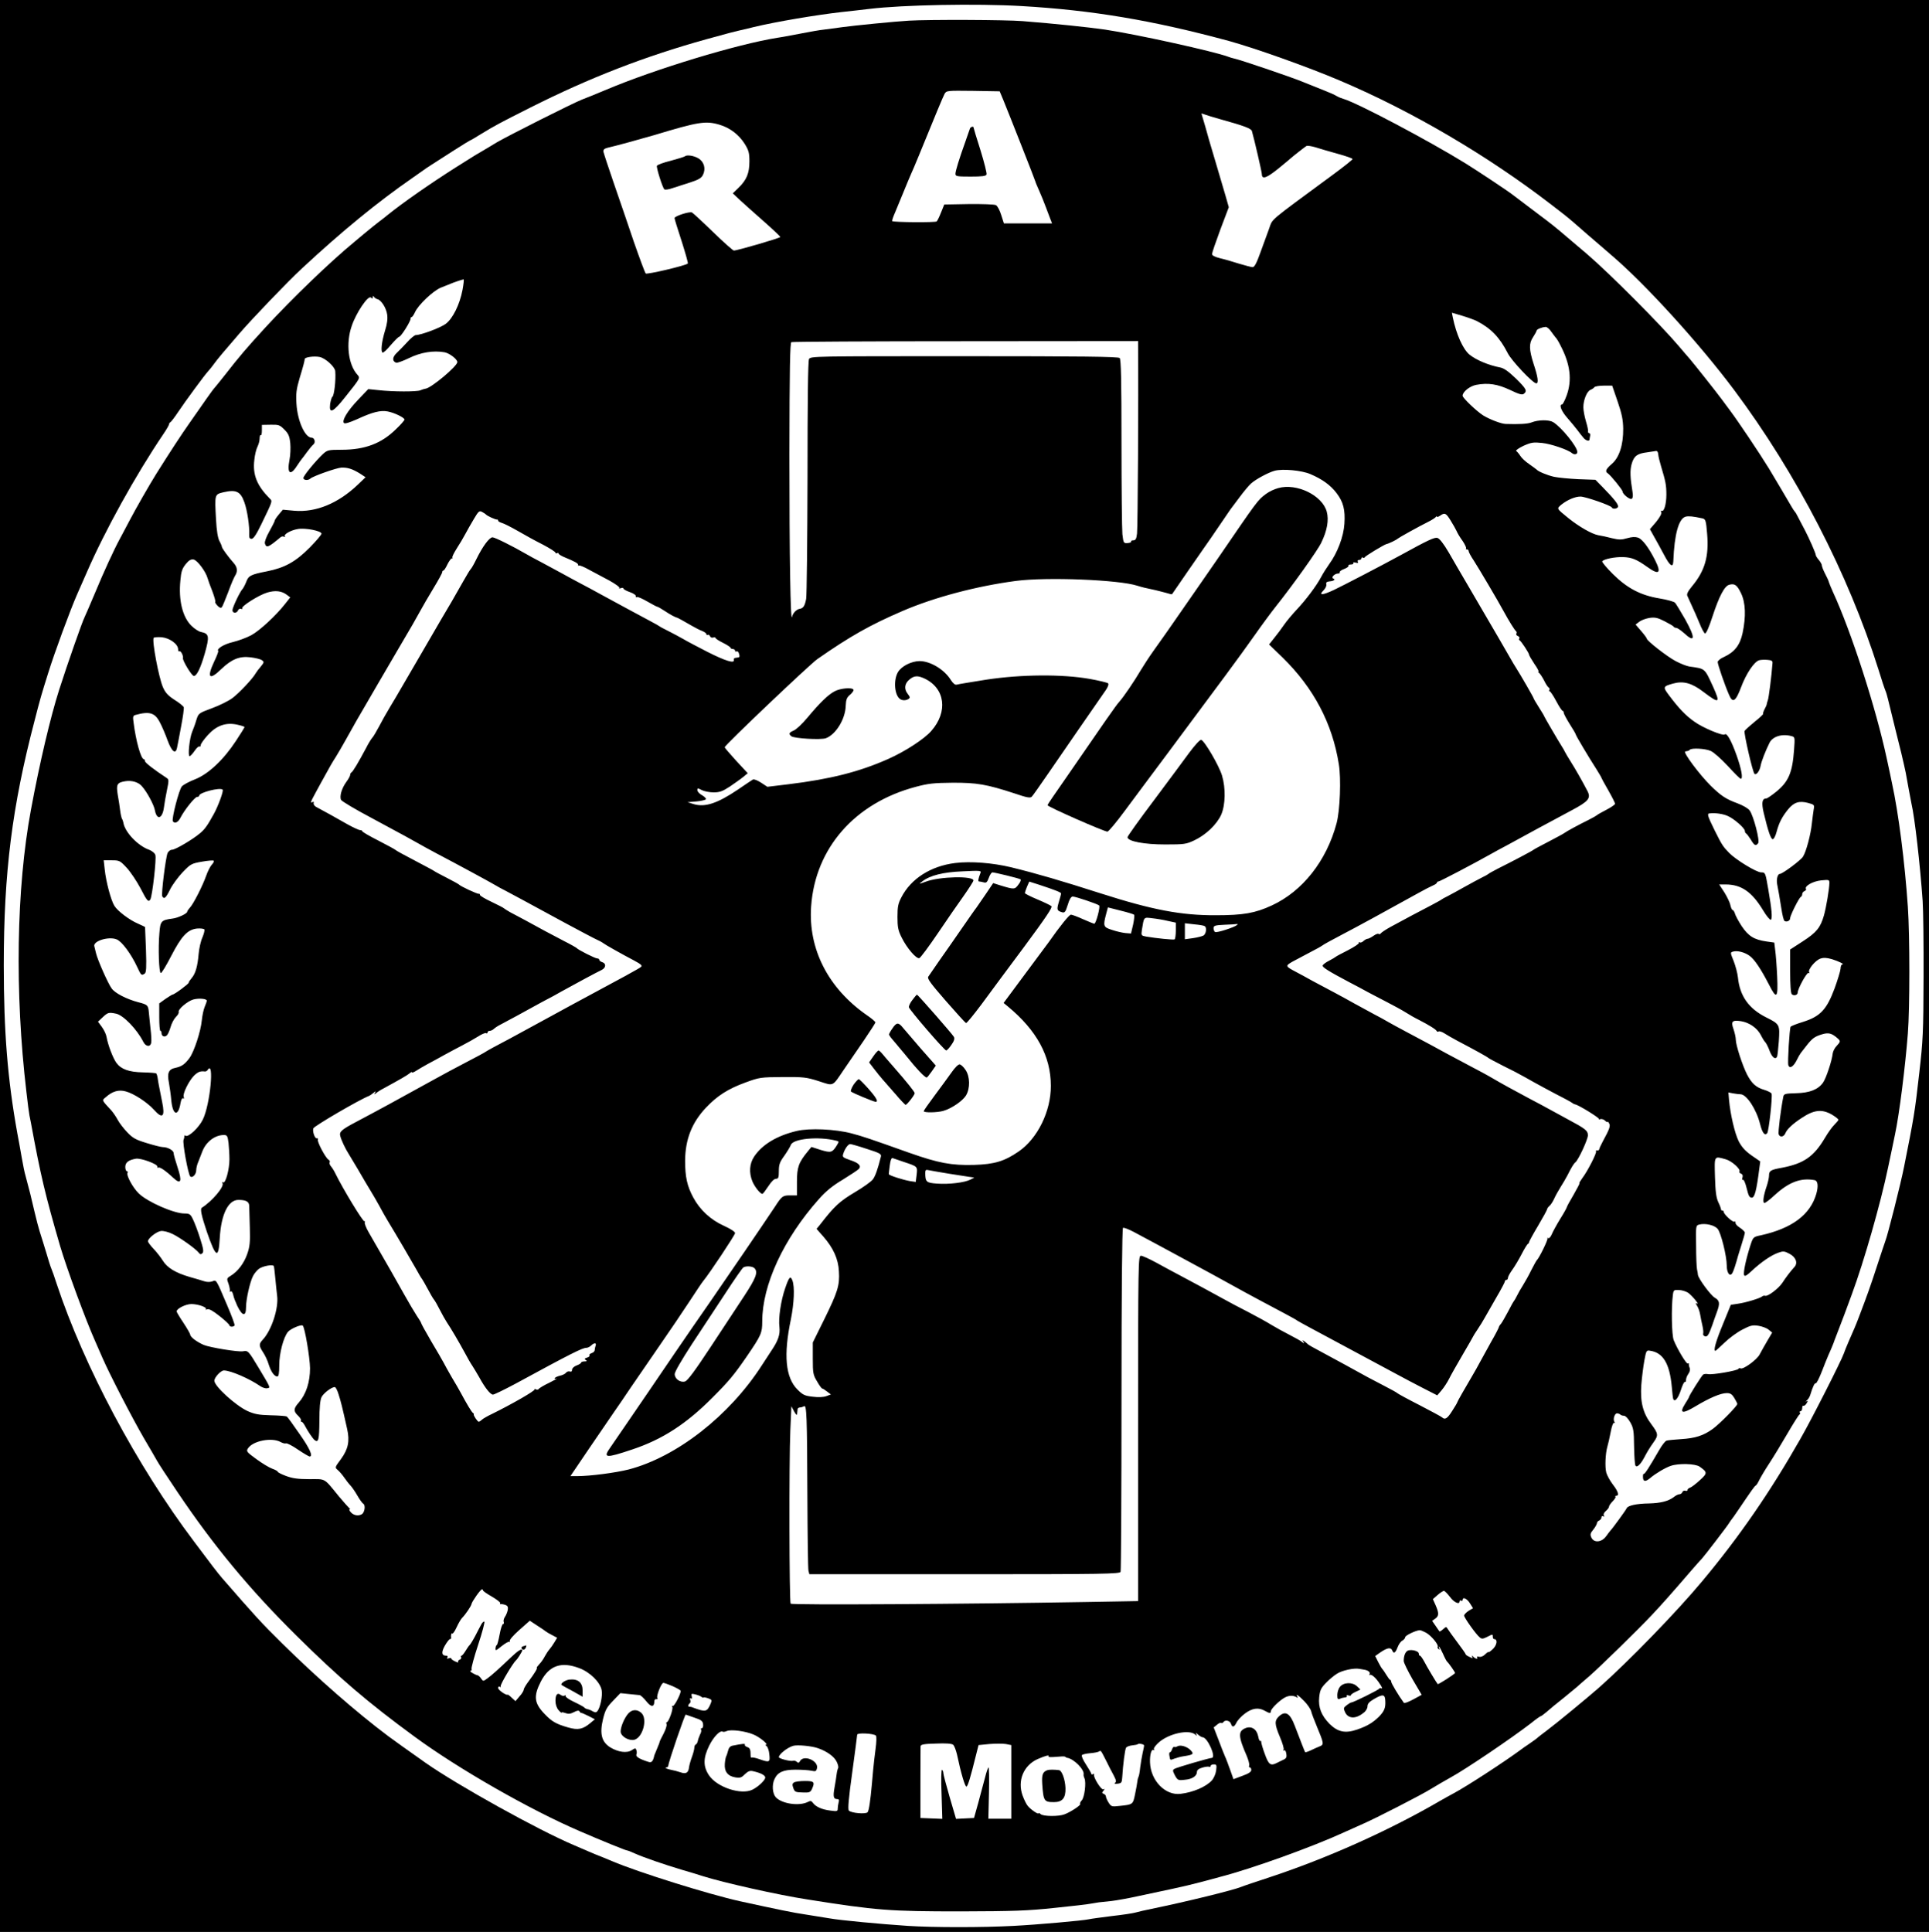 <?xml version="1.0" standalone="no"?>
<!DOCTYPE svg PUBLIC "-//W3C//DTD SVG 20010904//EN"
 "http://www.w3.org/TR/2001/REC-SVG-20010904/DTD/svg10.dtd">
<svg version="1.0" xmlns="http://www.w3.org/2000/svg"
 width="1278pt" height="1280pt" viewBox="0 0 1278 1280"
 preserveAspectRatio="xMidYMid meet">

<g transform="translate(0,1280) scale(0.1,-0.1)"
fill="#000000" stroke="none">
<path d="M0 6400 l0 -6400 6390 0 6390 0 0 6400 0 6400 -6390 0 -6390 0 0
-6400z m6765 6360 c470 -27 873 -95 1375 -231 169 -46 529 -174 735 -262 479
-203 981 -498 1404 -824 127 -98 102 -78 235 -194 60 -51 132 -114 160 -138
223 -189 585 -587 815 -895 413 -553 757 -1219 956 -1851 20 -66 41 -129 46
-140 5 -11 13 -38 18 -60 5 -22 30 -121 54 -220 25 -99 48 -193 51 -210 4 -16
9 -41 12 -55 3 -14 11 -61 19 -105 8 -44 17 -89 19 -100 21 -88 57 -401 74
-645 4 -58 7 -285 6 -505 -1 -364 -4 -421 -28 -630 -30 -267 -36 -299 -101
-625 -22 -112 -109 -456 -125 -495 -4 -11 -29 -85 -55 -165 -44 -135 -62 -185
-117 -330 -22 -58 -32 -82 -71 -170 -13 -30 -27 -65 -31 -77 -13 -41 -214
-438 -289 -568 -199 -350 -405 -649 -651 -943 -168 -202 -487 -530 -682 -703
-68 -60 -284 -238 -339 -279 -33 -25 -62 -47 -65 -50 -3 -4 -27 -22 -55 -41
-27 -18 -54 -37 -60 -42 -114 -84 -362 -245 -445 -289 -25 -13 -65 -36 -90
-50 -340 -198 -752 -382 -1135 -508 -88 -29 -169 -56 -180 -61 -53 -22 -358
-97 -595 -146 -41 -8 -88 -19 -105 -24 -16 -5 -88 -16 -160 -24 -71 -9 -139
-18 -150 -21 -40 -9 -344 -36 -500 -44 -203 -11 -532 -11 -700 0 -181 12 -449
37 -520 50 -33 5 -103 17 -155 25 -84 12 -183 33 -436 88 -208 46 -678 193
-849 266 -11 5 -40 17 -65 27 -25 9 -67 27 -95 39 -27 12 -70 30 -95 41 -234
99 -769 396 -980 544 -112 79 -213 151 -245 175 -210 157 -471 385 -705 616
-141 139 -178 180 -399 434 -23 26 -80 100 -185 241 -378 501 -730 1162 -911
1709 -14 44 -30 89 -35 100 -5 11 -21 61 -35 110 -15 50 -34 110 -42 135 -8
25 -23 83 -34 130 -18 80 -38 160 -60 240 -6 19 -17 73 -25 120 -8 47 -21 119
-29 160 -65 360 -90 674 -90 1115 0 612 55 1052 204 1620 37 145 46 175 90
315 41 133 147 420 191 520 16 36 45 103 66 150 119 274 322 641 505 912 22
32 39 62 39 67 0 5 4 11 8 13 5 2 28 32 52 68 48 72 177 247 197 268 7 8 26
30 40 50 24 33 70 88 168 201 86 100 318 342 417 434 267 248 497 436 729 597
35 24 69 48 74 52 6 5 30 21 55 37 25 16 91 58 148 95 57 36 105 66 107 66 3
0 35 19 72 42 99 60 114 68 330 177 390 196 753 337 1163 451 41 11 91 25 110
30 19 6 64 17 100 26 36 8 83 19 105 25 146 35 412 80 580 99 50 5 133 15 185
21 222 27 710 36 1005 19z"/>
<path d="M6020 12663 c-77 -4 -372 -33 -440 -43 -36 -5 -90 -12 -120 -16 -30
-3 -97 -15 -148 -25 -52 -10 -124 -24 -160 -29 -266 -42 -813 -208 -1137 -345
-60 -25 -132 -55 -160 -65 -61 -24 -488 -239 -565 -284 -30 -19 -75 -45 -100
-60 -25 -14 -54 -32 -65 -39 -10 -6 -58 -36 -105 -66 -167 -106 -350 -233
-455 -318 -5 -5 -30 -24 -55 -43 -25 -19 -54 -43 -65 -52 -11 -9 -54 -44 -95
-79 -163 -134 -412 -374 -592 -569 -128 -140 -170 -189 -269 -316 -30 -38 -60
-75 -67 -83 -7 -7 -30 -39 -52 -70 -21 -31 -71 -101 -109 -156 -60 -85 -133
-197 -226 -345 -46 -74 -135 -229 -180 -315 -26 -49 -53 -101 -61 -115 -40
-74 -108 -222 -163 -355 -35 -82 -67 -158 -72 -167 -15 -30 -110 -300 -167
-478 -57 -178 -129 -482 -187 -795 -97 -523 -108 -1210 -30 -1870 8 -71 17
-141 20 -155 3 -14 7 -36 10 -50 64 -348 96 -482 193 -815 45 -152 169 -489
232 -630 10 -22 32 -72 49 -112 46 -106 193 -391 274 -531 40 -67 78 -134 86
-148 7 -14 68 -108 135 -207 242 -360 479 -646 791 -955 281 -278 474 -443
780 -667 289 -213 765 -485 1095 -627 143 -62 305 -128 314 -128 4 0 26 -8 49
-19 60 -27 196 -74 317 -110 58 -17 119 -35 135 -41 135 -43 500 -125 695
-155 461 -73 545 -79 1015 -79 347 1 442 4 620 23 116 12 224 24 240 28 17 3
41 7 55 9 14 1 52 6 85 9 33 4 112 18 175 32 63 13 165 35 225 48 61 13 146
33 190 45 44 12 103 27 130 35 209 54 609 198 820 295 44 20 100 45 125 56 79
34 390 193 453 233 34 21 91 54 127 74 101 55 402 259 532 359 33 27 63 48 67
48 3 0 20 13 38 28 35 30 46 40 118 97 27 22 63 52 80 66 16 15 55 48 85 74
71 62 325 310 415 406 66 70 135 148 265 299 30 35 60 68 66 74 16 17 168 215
179 234 6 9 12 19 15 22 3 3 24 32 46 65 92 136 109 160 117 163 4 2 14 18 22
35 9 18 37 66 64 107 27 41 82 131 122 200 40 69 77 127 81 128 4 2 6 8 2 13
-3 5 0 9 5 9 6 0 11 9 11 21 0 11 4 18 8 15 4 -2 14 4 21 16 10 16 10 19 -1
13 -7 -3 -6 -1 3 7 9 7 19 24 23 38 15 50 29 80 36 75 4 -3 22 32 40 78 17 45
38 96 45 112 18 39 38 89 39 95 1 3 12 32 25 65 13 33 32 83 42 110 10 28 32
86 48 130 80 216 190 600 240 840 18 83 38 182 46 220 28 130 68 449 85 669
13 164 13 647 0 836 -20 295 -62 624 -105 820 -7 36 -23 110 -35 165 -71 331
-234 838 -357 1104 -14 31 -26 61 -27 66 -1 6 -11 29 -24 53 -12 23 -22 49
-22 56 0 7 -9 23 -20 36 -11 13 -20 27 -20 32 0 12 -44 111 -71 163 -12 22
-31 58 -42 80 -11 22 -22 42 -26 45 -3 3 -12 16 -20 30 -39 67 -113 192 -151
255 -63 103 -207 317 -258 385 -18 25 -43 58 -55 74 -36 49 -178 228 -211 267
-17 19 -50 58 -73 85 -121 143 -462 485 -608 610 -180 154 -215 183 -269 224
-33 25 -94 71 -135 102 -42 32 -80 61 -86 65 -25 21 -239 163 -315 210 -246
152 -719 402 -810 428 -14 4 -34 12 -45 19 -11 7 -49 24 -85 38 -36 14 -101
40 -145 58 -79 32 -417 147 -452 153 -10 2 -25 7 -33 10 -91 35 -607 149 -820
181 -112 16 -331 39 -545 56 -111 9 -615 11 -755 3z m626 -523 c37 -90 214
-539 214 -544 0 -3 11 -29 24 -58 13 -29 33 -78 44 -108 11 -30 25 -67 31 -82
l11 -28 -160 0 -159 0 -18 56 c-9 30 -25 60 -35 65 -10 5 -91 8 -180 7 l-162
-3 -21 -52 c-11 -28 -24 -55 -29 -60 -7 -8 -287 -6 -295 2 -2 3 6 28 19 57 12
29 38 91 57 138 19 47 41 99 48 115 8 17 31 71 51 120 112 275 161 392 172
413 13 22 15 22 189 20 l176 -3 23 -55z m1439 -130 c155 -43 204 -61 209 -78
16 -55 66 -272 66 -286 0 -37 31 -26 107 35 43 35 80 66 83 69 8 8 94 76 106
83 6 3 33 -1 60 -9 27 -9 93 -28 147 -43 54 -15 98 -30 98 -35 0 -4 -57 -50
-128 -102 -445 -328 -398 -288 -426 -362 -14 -37 -40 -109 -58 -159 -24 -67
-38 -93 -50 -93 -9 0 -49 11 -90 23 -41 13 -98 30 -126 36 -35 9 -53 18 -53
28 0 8 25 81 55 162 l56 148 -21 74 c-21 71 -33 112 -64 217 -8 26 -28 94 -45
152 -16 58 -34 121 -40 140 -6 19 -11 36 -11 37 0 2 10 -1 23 -6 12 -5 58 -19
102 -31z m-3319 -36 c69 -20 130 -66 169 -129 25 -41 30 -58 30 -114 0 -78
-18 -123 -72 -175 l-38 -37 50 -47 c28 -26 99 -89 158 -141 59 -52 107 -98
107 -101 0 -7 -285 -90 -308 -90 -6 0 -68 55 -138 123 -69 67 -132 125 -139
129 -15 9 -117 -24 -116 -37 0 -6 21 -74 47 -153 25 -79 44 -145 41 -148 -14
-14 -271 -74 -279 -66 -5 5 -40 99 -78 208 -37 110 -97 285 -133 389 -36 105
-67 199 -69 209 -2 15 5 21 27 27 54 12 228 60 310 84 291 88 340 96 431 69z
m-1702 -1096 c-18 -95 -64 -188 -110 -223 -33 -26 -165 -75 -199 -75 -8 0 -34
-21 -57 -47 -24 -26 -56 -59 -71 -73 -28 -27 -29 -53 -3 -63 7 -3 46 11 87 31
78 38 161 51 234 38 33 -6 85 -46 85 -65 0 -27 -173 -172 -210 -176 -8 -1 -24
-6 -35 -11 -23 -10 -179 -10 -277 1 l-68 7 -65 -68 c-72 -75 -112 -141 -96
-157 6 -6 36 3 88 26 99 46 153 60 201 51 44 -8 112 -41 112 -54 0 -5 -25 -34
-57 -64 -95 -94 -205 -136 -360 -136 -87 0 -94 -2 -122 -27 -50 -47 -131 -145
-131 -160 0 -15 31 -18 46 -4 17 16 175 72 207 73 41 1 72 -9 121 -39 l38 -25
-50 -48 c-131 -125 -278 -186 -422 -174 l-76 7 -27 -32 c-15 -18 -27 -36 -27
-41 0 -4 -16 -36 -35 -70 -22 -39 -33 -70 -30 -81 10 -32 23 -26 103 41 7 6
17 8 24 4 6 -4 8 -3 5 3 -8 13 39 40 86 48 48 9 157 -12 157 -31 0 -7 -35 -48
-77 -91 -94 -95 -167 -135 -283 -158 -108 -21 -124 -29 -139 -71 -7 -18 -18
-39 -24 -46 -18 -19 -67 -123 -67 -141 0 -21 29 -22 37 -1 3 8 12 13 20 10 8
-3 11 -1 8 4 -8 13 109 87 165 104 53 16 96 11 129 -14 l24 -18 -34 -43 c-59
-76 -169 -178 -225 -208 -30 -16 -84 -36 -121 -45 -57 -13 -111 -45 -97 -59 2
-2 -9 -33 -26 -68 -52 -110 -34 -130 46 -52 69 66 121 87 194 78 32 -4 66 -12
75 -19 16 -11 15 -15 -7 -42 -14 -16 -29 -36 -34 -45 -20 -36 -111 -132 -154
-164 -25 -19 -86 -49 -135 -67 -89 -33 -90 -34 -104 -78 -7 -25 -20 -60 -28
-79 -17 -40 -30 -161 -17 -161 5 0 20 16 33 35 13 19 27 32 32 29 5 -3 9 1 9
10 0 8 21 37 46 65 58 64 119 86 195 70 27 -6 49 -13 49 -16 0 -3 -25 -44 -57
-92 -82 -125 -182 -219 -270 -254 -39 -15 -78 -36 -88 -47 -19 -21 -69 -215
-60 -231 12 -19 35 -8 51 24 26 51 95 137 110 137 8 0 14 4 14 9 0 20 139 56
155 39 8 -7 -30 -110 -59 -162 -42 -76 -59 -100 -90 -126 -49 -42 -165 -110
-186 -110 -12 0 -24 -10 -30 -22 -13 -34 -43 -275 -35 -287 12 -21 24 -11 52
46 15 31 53 82 83 114 52 54 58 58 128 70 39 7 75 10 78 6 3 -3 -2 -15 -13
-26 -10 -11 -27 -44 -37 -73 -23 -66 -84 -186 -108 -212 -10 -11 -18 -23 -18
-27 0 -12 -62 -41 -97 -45 -75 -10 -81 -16 -87 -96 -9 -101 -3 -261 9 -265 6
-1 36 49 68 111 69 134 109 177 172 184 24 2 45 -1 49 -6 3 -5 -3 -29 -13 -53
-11 -24 -22 -73 -25 -109 -7 -83 -21 -131 -46 -160 -11 -13 -20 -26 -20 -31 0
-8 -95 -79 -108 -79 -4 -1 -25 -14 -47 -29 l-40 -29 0 -91 c0 -50 3 -91 8 -91
4 0 7 -6 7 -14 0 -21 19 -30 34 -17 8 6 19 32 26 56 7 25 23 55 35 67 13 12
21 27 19 33 -7 17 58 72 97 83 38 10 89 5 89 -8 0 -4 -6 -23 -14 -41 -8 -19
-16 -59 -19 -89 -7 -74 -51 -207 -81 -249 -31 -42 -52 -57 -94 -66 -45 -9 -56
-34 -43 -98 5 -29 13 -83 16 -120 10 -98 46 -107 61 -15 4 23 11 35 17 31 6
-4 8 0 4 10 -8 20 33 104 68 140 26 25 42 32 72 28 6 -1 14 3 18 9 46 75 18
-227 -31 -327 -26 -54 -96 -119 -114 -108 -6 4 -10 3 -9 -2 1 -4 -1 -16 -5
-25 -8 -18 30 -227 44 -242 14 -14 40 13 40 41 0 14 6 39 14 56 7 18 19 48 26
67 24 64 83 110 143 110 22 0 25 -6 31 -52 3 -29 6 -78 6 -109 0 -67 -26 -163
-42 -153 -7 5 -8 2 -4 -5 14 -22 -68 -119 -137 -163 -12 -7 -2 -54 33 -158 61
-176 78 -184 86 -42 9 156 56 252 123 252 51 0 71 -11 72 -39 0 -14 2 -79 4
-143 3 -98 0 -127 -17 -176 -21 -61 -62 -116 -110 -145 -27 -17 -27 -18 -13
-56 7 -22 10 -43 7 -47 -4 -4 -2 -4 5 -1 7 5 14 -4 18 -22 3 -17 16 -49 27
-73 34 -70 58 -73 58 -8 0 51 26 167 46 205 8 17 26 38 40 49 26 18 90 30 98
18 2 -4 6 -41 10 -82 4 -41 9 -93 12 -115 11 -82 -37 -230 -96 -292 -26 -28
-25 -40 3 -83 13 -19 30 -55 37 -80 16 -50 38 -80 57 -80 9 0 13 21 13 74 0
80 28 186 58 222 18 21 89 51 98 41 14 -14 47 -212 48 -282 0 -92 -26 -172
-74 -227 -36 -40 -37 -58 -5 -88 13 -12 22 -27 19 -31 -3 -5 -1 -9 4 -9 5 0
15 -12 23 -28 19 -36 52 -85 64 -94 25 -18 30 4 31 128 0 87 5 138 14 157 13
26 66 67 88 67 6 0 17 -21 25 -48 14 -43 23 -77 57 -230 18 -80 7 -133 -41
-199 -41 -55 -41 -56 -22 -72 11 -9 31 -32 44 -51 13 -19 31 -42 40 -51 9 -9
30 -39 45 -65 15 -27 34 -53 41 -57 16 -10 9 -57 -9 -69 -23 -14 -54 -9 -73
12 -10 11 -14 20 -9 20 5 0 4 4 -2 8 -5 4 -36 39 -68 77 -103 126 -85 115
-197 115 -75 0 -111 5 -154 21 -30 11 -55 24 -55 28 0 4 -16 13 -36 20 -20 7
-68 36 -106 64 -64 47 -68 51 -55 71 33 50 157 74 216 42 14 -8 30 -12 36 -9
7 2 43 -16 80 -42 37 -25 72 -45 76 -45 25 0 2 52 -67 150 -41 60 -79 112 -84
115 -5 3 -53 7 -107 8 -80 2 -108 8 -153 28 -81 38 -220 165 -220 201 0 22 43
68 63 68 45 0 169 -54 240 -103 14 -10 35 -17 46 -15 24 4 27 -2 -57 138 -66
110 -69 113 -102 107 -30 -6 -219 25 -260 42 -48 21 -90 53 -90 69 0 5 -20 40
-45 78 -25 37 -45 71 -45 75 0 19 61 49 98 49 44 0 107 -22 95 -34 -4 -4 0 -4
10 -1 11 5 37 -9 82 -45 36 -28 65 -56 65 -61 0 -11 27 -12 34 -1 3 5 -20 66
-50 136 -74 174 -70 167 -98 156 -15 -5 -35 -5 -53 1 -15 5 -59 18 -98 29 -92
27 -148 61 -176 107 -13 21 -40 56 -61 78 -21 22 -38 45 -38 51 0 19 56 64 86
68 17 2 49 -6 78 -20 49 -24 152 -97 173 -124 9 -12 14 -12 24 -3 10 10 6 31
-16 100 -15 48 -37 105 -47 125 -16 34 -23 38 -56 38 -70 0 -244 76 -303 133
-39 38 -84 120 -74 137 3 5 1 10 -4 10 -6 0 -11 13 -11 28 0 30 20 46 70 55
32 6 146 -36 142 -52 -1 -7 2 -10 7 -7 9 6 47 -19 99 -68 51 -47 60 -25 28 71
-14 43 -26 85 -26 94 0 17 -39 39 -72 39 -11 0 -59 12 -107 27 -73 22 -92 33
-129 72 -24 25 -52 62 -62 81 -10 19 -29 47 -41 61 -68 74 -65 67 -38 90 44
39 85 51 132 38 53 -14 142 -72 186 -121 58 -65 76 -48 55 52 -21 106 -25 124
-29 154 -2 16 -7 31 -10 34 -2 3 -42 6 -87 7 -95 2 -146 21 -177 63 -23 32
-56 119 -65 171 -3 19 -18 49 -32 68 l-25 34 31 29 c34 32 40 34 89 24 48 -10
138 -103 180 -186 17 -34 48 -37 53 -5 2 12 0 54 -5 92 -4 39 -9 87 -11 108
-4 47 -8 51 -71 67 -78 21 -154 60 -176 92 -24 33 -93 189 -103 233 -4 17 -9
37 -11 45 -11 35 96 68 148 46 35 -14 96 -97 136 -183 26 -56 28 -58 49 -44
11 6 13 40 9 157 -3 82 -6 150 -6 152 -1 1 -21 11 -46 22 -57 24 -135 83 -157
118 -23 36 -56 162 -64 239 l-7 63 53 0 c51 0 55 -2 99 -49 25 -27 66 -88 91
-135 44 -86 53 -96 66 -75 13 22 42 274 33 295 -4 12 -22 26 -39 33 -76 26
-164 118 -173 182 -2 8 -5 19 -9 24 -3 6 -9 30 -12 55 -3 25 -10 72 -16 104
-11 70 -5 81 50 90 43 7 87 -6 110 -33 34 -38 80 -124 86 -159 13 -69 50 -57
60 18 3 25 12 76 20 115 13 62 13 71 -1 80 -85 56 -145 102 -145 113 0 6 -3
12 -7 12 -19 0 -53 121 -68 242 -6 39 -4 47 12 51 94 26 130 15 163 -51 14
-26 36 -78 50 -117 28 -76 54 -96 63 -48 3 15 16 79 27 141 12 62 20 119 17
127 -3 7 -31 30 -62 49 -43 28 -60 47 -76 84 -27 62 -73 305 -61 326 2 4 27 6
54 4 54 -6 108 -46 108 -80 0 -11 4 -17 9 -13 9 5 27 -31 23 -46 -3 -15 56
-114 71 -117 19 -4 45 49 73 146 33 117 30 134 -25 145 -15 3 -44 22 -64 42
-58 58 -85 169 -72 299 5 60 12 79 35 108 22 27 35 34 53 31 24 -5 80 -79 92
-123 4 -14 18 -54 32 -88 13 -35 22 -66 19 -69 -3 -3 4 -15 15 -26 12 -13 22
-17 28 -11 5 5 23 50 42 99 18 50 39 99 46 110 19 29 16 57 -9 85 -34 38 -78
98 -78 107 0 4 -7 22 -16 38 -11 20 -19 69 -23 145 -9 165 -9 164 47 178 86
20 115 7 141 -66 19 -52 35 -160 32 -214 -1 -21 3 -28 16 -28 13 1 32 30 65
98 76 158 74 150 54 170 -84 85 -113 157 -101 255 3 33 13 73 21 88 8 16 14
40 14 54 0 14 3 24 8 22 4 -3 7 11 7 31 l0 37 58 1 c53 1 60 -1 91 -32 27 -27
34 -43 39 -90 3 -31 1 -80 -5 -110 -18 -91 5 -110 49 -41 15 23 30 44 33 47 3
3 18 23 34 45 16 22 35 45 43 51 15 13 7 44 -12 44 -44 0 -94 110 -101 225 -4
67 -1 95 21 170 26 85 32 111 34 127 2 12 62 20 98 13 38 -7 102 -65 104 -94
5 -59 -7 -162 -19 -170 -5 -3 -11 -25 -15 -48 -8 -69 20 -55 102 49 99 124 98
123 79 145 -61 67 -78 208 -38 323 29 87 108 204 127 189 10 -9 13 -8 13 2 0
10 2 11 8 2 4 -6 14 -13 22 -15 25 -5 59 -58 65 -102 4 -28 0 -62 -14 -106
-23 -75 -30 -141 -16 -146 6 -2 30 21 55 51 25 29 50 54 55 54 12 1 75 101 75
119 0 7 3 12 8 12 4 0 13 14 21 31 21 48 120 142 171 163 25 10 54 22 65 26
25 11 78 28 86 29 4 1 0 -32 -7 -71z m6718 -204 c96 -49 154 -110 207 -214 25
-50 167 -200 189 -200 17 0 11 43 -18 130 -30 94 -31 135 -4 175 13 20 24 40
24 44 0 9 33 23 60 25 8 1 26 -14 39 -34 14 -19 27 -37 31 -40 3 -3 17 -25 29
-50 65 -124 77 -229 40 -331 -12 -33 -26 -59 -30 -59 -22 0 -5 -44 34 -88 23
-26 53 -63 67 -81 14 -19 32 -42 41 -52 16 -19 38 -25 40 -11 0 4 2 15 4 25 2
9 -1 17 -6 17 -6 0 -9 6 -8 13 2 6 -5 36 -14 66 -9 30 -17 72 -17 93 0 49 24
106 47 115 10 4 21 11 25 17 4 6 32 11 63 11 l56 0 36 -105 c28 -81 36 -122
37 -180 1 -107 -26 -192 -76 -234 -40 -35 -46 -50 -25 -63 18 -12 97 -109 97
-120 0 -17 48 -55 60 -48 8 5 10 21 6 44 -16 97 -18 144 -6 187 15 53 37 69
102 77 25 4 52 8 59 9 8 2 14 -7 15 -22 1 -14 10 -50 19 -80 30 -100 35 -124
35 -187 0 -63 -16 -117 -31 -107 -5 3 -6 -2 -3 -10 4 -10 -10 -34 -34 -64
l-41 -48 25 -45 c14 -24 44 -79 67 -122 40 -77 61 -92 63 -46 7 181 36 284 82
296 20 5 49 2 109 -11 23 -4 26 -15 33 -103 13 -149 -15 -245 -99 -346 -28
-34 -38 -53 -32 -65 4 -9 18 -39 30 -66 13 -27 35 -78 50 -114 14 -36 31 -67
37 -69 7 -2 27 42 48 108 45 138 81 207 113 215 36 9 51 -1 78 -57 30 -63 33
-153 10 -263 -17 -80 -53 -126 -122 -158 -24 -10 -43 -26 -43 -34 0 -16 46
-151 75 -217 24 -58 44 -46 80 50 34 91 88 171 121 179 12 3 36 4 55 2 27 -2
34 -7 32 -23 -6 -82 -25 -233 -31 -245 -3 -8 -6 -19 -7 -25 0 -5 -7 -21 -15
-35 -7 -14 -11 -27 -9 -30 2 -2 -23 -26 -56 -52 -33 -27 -63 -54 -67 -61 -6
-12 53 -272 66 -284 11 -11 34 18 40 52 6 32 32 98 59 153 21 43 83 62 146 45
23 -6 23 -8 17 -91 -11 -153 -37 -212 -120 -279 -30 -24 -58 -43 -63 -43 -29
0 -34 -28 -18 -96 29 -121 47 -174 60 -174 7 0 18 21 25 48 17 63 36 99 76
149 39 48 74 59 134 43 40 -11 42 -13 36 -43 -3 -18 -8 -59 -12 -92 -7 -73
-38 -189 -59 -221 -16 -25 -136 -114 -153 -114 -15 0 -24 -36 -18 -68 9 -44
15 -82 28 -162 6 -41 15 -78 21 -82 15 -9 37 2 37 18 0 19 60 138 71 142 5 2
9 10 9 18 0 8 7 17 15 20 8 4 13 9 10 14 -12 19 45 51 99 57 53 5 56 5 56 -16
0 -38 -21 -163 -36 -216 -23 -80 -48 -112 -139 -171 l-85 -55 0 -143 c0 -92 4
-146 11 -153 13 -13 39 -6 39 10 0 26 61 137 72 131 7 -4 8 -3 4 4 -10 17 40
79 75 91 21 7 41 6 76 -4 48 -15 87 -35 68 -35 -5 0 -11 -12 -11 -28 -1 -15
-19 -74 -40 -132 -52 -139 -94 -184 -207 -220 -43 -13 -81 -28 -84 -33 -7 -12
-21 -238 -15 -254 8 -25 32 -12 53 28 11 23 25 47 30 53 5 6 23 29 39 50 37
47 53 59 104 74 41 12 62 6 99 -26 22 -19 22 -23 -5 -52 -13 -13 -24 -35 -26
-50 -5 -48 -44 -165 -64 -193 -33 -46 -89 -68 -179 -70 -71 -2 -80 -4 -84 -22
-17 -85 -36 -238 -31 -250 8 -23 35 -18 45 8 10 25 49 62 106 99 83 56 136 61
202 23 23 -14 43 -29 43 -34 0 -4 -12 -18 -26 -32 -14 -13 -43 -53 -64 -89
-73 -123 -139 -169 -285 -197 -74 -13 -85 -20 -85 -52 0 -14 -7 -44 -14 -66
-23 -66 -30 -115 -16 -115 7 0 38 24 69 53 93 85 172 115 263 98 22 -4 26 -40
11 -92 -40 -137 -160 -227 -365 -273 -53 -11 -53 -12 -71 -66 -28 -87 -49
-181 -42 -198 4 -11 17 -4 53 30 60 56 127 102 173 118 33 12 41 11 75 -7 42
-22 57 -61 32 -88 -24 -26 -57 -69 -80 -105 -26 -38 -97 -92 -114 -85 -6 2
-15 0 -20 -5 -14 -12 -109 -41 -161 -48 l-46 -7 -53 -130 c-47 -114 -64 -175
-49 -175 2 0 30 25 61 55 31 30 84 69 118 86 53 28 68 31 106 25 25 -4 55 -15
68 -26 l23 -19 -33 -56 c-18 -31 -41 -71 -50 -89 -18 -35 -110 -102 -127 -92
-5 3 -11 2 -13 -3 -4 -12 -177 -42 -203 -35 -11 2 -25 1 -31 -3 -10 -7 -94
-140 -94 -149 0 -3 -12 -23 -26 -45 -40 -64 -19 -69 68 -17 93 56 168 88 208
88 24 0 35 -7 50 -32 11 -18 20 -36 20 -40 0 -13 -114 -129 -161 -164 -63 -46
-117 -63 -212 -69 -44 -3 -88 -7 -96 -10 -9 -3 -31 -31 -49 -63 -69 -119 -96
-161 -102 -157 -3 2 -6 -8 -5 -23 1 -30 17 -31 50 -3 33 28 98 67 134 79 52
18 162 15 191 -5 53 -37 53 -44 2 -90 -26 -24 -55 -46 -64 -49 -10 -3 -18 -10
-18 -16 0 -5 -6 -8 -14 -5 -8 3 -17 -1 -20 -9 -3 -8 -12 -14 -19 -14 -8 0 -25
-8 -38 -19 -36 -27 -86 -40 -164 -42 -82 -1 -141 -14 -148 -32 -5 -12 -96
-137 -107 -147 -3 -3 -16 -20 -29 -38 -29 -41 -81 -46 -98 -9 -9 20 -7 29 13
53 13 16 23 35 24 42 0 7 7 15 15 18 8 4 15 13 15 21 0 8 5 11 12 7 7 -4 8 -3
4 5 -5 7 1 20 13 30 12 10 21 23 21 29 0 6 11 22 24 35 14 14 22 28 19 31 -4
3 -1 6 5 6 21 0 13 29 -23 75 -19 25 -38 60 -43 78 -10 37 -6 127 7 172 5 16
15 60 22 97 7 39 17 64 22 61 6 -4 7 -1 3 6 -12 18 2 60 19 57 8 -1 18 -5 21
-9 4 -4 15 -7 24 -7 9 0 27 -19 40 -42 22 -38 25 -57 26 -160 1 -64 5 -122 9
-128 9 -15 31 4 56 49 24 46 38 68 66 108 31 43 29 56 -16 116 -57 75 -75 149
-67 262 4 49 13 122 20 160 12 66 14 70 37 66 87 -12 131 -85 145 -240 3 -36
7 -72 9 -78 9 -27 33 1 51 57 10 32 22 56 26 54 5 -3 8 3 8 13 0 10 7 29 16
41 10 14 13 30 8 40 -4 9 -6 21 -5 25 1 5 -2 6 -7 3 -9 -5 -69 95 -93 154 -14
34 -17 218 -6 300 4 33 7 35 40 33 19 0 47 -9 61 -18 26 -18 82 -86 57 -71 -9
6 -8 1 2 -15 9 -13 18 -40 21 -59 3 -19 10 -52 15 -74 5 -21 7 -44 5 -51 -3
-7 2 -15 10 -18 17 -7 26 6 50 73 8 25 22 63 30 85 22 59 20 78 -13 97 -27 15
-110 128 -112 152 0 6 -3 22 -6 36 -3 14 -6 85 -6 158 -2 131 -2 133 21 139
42 10 101 -4 122 -29 22 -27 60 -180 60 -243 0 -50 22 -78 38 -48 8 14 23 61
37 113 1 3 11 36 23 74 12 37 22 73 22 80 -1 6 -15 20 -33 32 -18 11 -31 26
-29 33 1 7 -2 10 -7 7 -10 -7 -71 49 -71 65 0 5 -4 9 -10 9 -5 0 -9 3 -8 8 0
4 -7 25 -18 47 -14 31 -19 69 -22 167 -4 144 -7 139 72 117 39 -11 100 -65 90
-81 -3 -4 2 -11 11 -14 10 -4 13 -13 9 -26 -4 -12 -2 -18 3 -15 6 4 17 -22 25
-56 12 -49 18 -62 34 -62 19 0 31 46 50 195 l6 45 -58 40 c-42 30 -64 54 -85
94 -26 53 -55 176 -64 275 l-4 48 31 -6 c17 -3 39 -6 49 -6 40 0 105 -98 130
-198 15 -59 31 -79 47 -60 11 14 36 242 29 262 -3 7 -25 18 -48 25 -55 16 -84
43 -115 103 -30 59 -74 194 -74 229 0 15 -7 46 -15 70 -19 52 -9 62 50 53 55
-9 106 -45 130 -90 11 -22 25 -45 32 -51 6 -7 19 -33 28 -58 16 -41 37 -57 48
-37 3 4 8 50 12 103 7 111 7 113 -85 159 -115 58 -174 142 -186 265 -3 28 -16
76 -28 107 -23 56 -23 58 -5 63 28 9 79 -4 112 -29 31 -23 73 -85 126 -188 52
-103 62 -93 55 55 -3 67 -9 144 -13 172 l-6 50 -50 7 c-84 12 -121 35 -166
102 -22 34 -42 71 -45 84 -4 12 -10 22 -14 22 -5 0 -12 15 -16 33 -3 17 -22
56 -40 85 l-34 52 43 0 c103 0 174 -49 247 -170 23 -39 47 -67 52 -64 12 7 6
71 -17 203 -19 110 -19 111 -47 111 -31 0 -167 83 -212 129 -42 43 -49 55 -96
149 -49 100 -52 112 -32 113 38 4 86 -3 118 -17 41 -17 114 -81 114 -99 0 -7
4 -15 8 -17 4 -1 18 -20 31 -40 24 -41 33 -45 49 -25 13 15 -30 181 -56 217
-11 15 -45 34 -82 48 -74 27 -108 49 -176 116 -73 72 -186 223 -169 227 3 1 9
2 14 3 5 0 13 4 17 9 13 12 100 8 137 -8 20 -8 69 -52 114 -100 43 -47 81 -85
86 -85 16 0 5 64 -29 159 -34 95 -64 148 -77 135 -11 -12 -148 45 -202 85 -57
40 -102 87 -168 175 -41 55 -40 58 27 77 69 19 125 4 204 -57 103 -78 111 -74
62 35 -58 126 -51 120 -158 135 -18 3 -59 19 -91 36 -58 31 -191 135 -191 149
0 4 -17 27 -37 50 l-37 43 25 19 c13 10 43 21 67 25 36 5 53 2 100 -22 31 -16
59 -32 60 -36 2 -4 10 -8 17 -8 8 0 29 -15 49 -32 77 -72 81 -38 11 88 -31 54
-62 105 -68 111 -7 7 -53 20 -102 28 -127 21 -215 68 -310 162 -41 41 -73 79
-70 84 10 15 85 30 139 28 57 -2 89 -15 159 -65 79 -57 96 -42 52 45 -42 83
-84 139 -113 149 -19 6 -41 5 -72 -4 -37 -11 -54 -11 -100 0 -30 8 -72 17 -92
20 -42 8 -126 56 -196 112 -82 67 -80 63 -47 91 39 31 90 53 126 53 32 0 202
-59 207 -72 6 -14 42 -9 42 7 0 16 -27 50 -102 127 l-48 49 -112 4 c-62 3
-135 10 -163 16 -47 11 -104 35 -115 48 -3 3 -25 19 -49 36 -24 16 -51 41 -59
55 -9 14 -21 28 -27 32 -5 4 17 19 48 34 52 23 66 25 124 19 59 -6 172 -45
197 -67 16 -13 36 -9 36 7 0 35 -105 164 -160 198 -28 17 -99 16 -144 -2 -25
-10 -86 -13 -171 -10 -30 1 -105 30 -148 56 -44 28 -137 116 -137 131 0 26 48
64 90 72 80 15 142 5 225 -34 60 -29 80 -34 91 -25 23 19 17 32 -53 101 -48
46 -78 68 -103 73 -78 15 -159 49 -204 85 -43 35 -88 134 -111 247 l-6 31 68
-20 c37 -11 80 -27 95 -34z m-2242 -156 c3 -362 -2 -1220 -7 -1253 -4 -36 -10
-45 -25 -45 -11 0 -17 -4 -14 -8 2 -4 -8 -9 -23 -10 -27 -2 -28 0 -35 59 -3
34 -6 308 -6 608 0 412 -3 550 -12 559 -9 9 -251 12 -1030 12 -996 0 -1018 0
-1028 -19 -7 -13 -10 -277 -10 -783 -1 -420 -5 -782 -9 -806 -9 -47 -19 -62
-43 -66 -21 -3 -45 -28 -50 -52 -11 -51 -18 402 -18 1073 1 572 4 743 13 746
7 3 526 6 1155 6 l1142 1 0 -22z m1141 -859 c78 -33 134 -73 174 -126 45 -59
58 -110 52 -203 -5 -84 -46 -193 -101 -268 -17 -24 -40 -60 -51 -81 -31 -60
-105 -158 -164 -220 -29 -31 -67 -76 -84 -101 -17 -25 -46 -64 -65 -87 l-34
-43 90 -87 c205 -201 329 -435 372 -706 16 -96 8 -307 -15 -392 -66 -248 -225
-450 -429 -544 -110 -51 -189 -65 -371 -65 -228 -1 -420 35 -763 145 -259 83
-422 131 -594 173 -121 29 -267 41 -370 28 -161 -20 -292 -103 -356 -227 -22
-42 -26 -63 -26 -130 0 -66 4 -89 27 -135 34 -70 98 -145 118 -138 8 3 63 77
122 164 59 88 137 200 172 249 35 50 64 95 64 101 2 32 -223 27 -314 -7 -50
-18 -50 -18 -25 1 51 40 139 62 269 67 119 6 124 5 116 -13 -14 -36 -17 -54
-9 -54 5 0 19 -3 31 -6 17 -5 23 0 34 30 7 20 18 36 24 36 15 0 176 -39 186
-46 5 -3 -1 -19 -14 -35 -24 -33 -28 -33 -120 -5 l-47 15 -52 -77 c-29 -42
-56 -81 -60 -87 -5 -5 -47 -66 -95 -135 -47 -69 -115 -165 -150 -215 -34 -49
-67 -97 -73 -106 -8 -13 16 -45 116 -160 69 -79 129 -145 134 -147 5 -2 50 54
102 123 51 70 179 242 284 383 140 189 188 260 180 268 -6 6 -48 26 -93 45
-46 19 -83 38 -83 42 0 4 6 23 14 42 l15 34 63 -20 c106 -35 148 -51 148 -59
0 -4 -7 -29 -15 -56 -15 -51 -13 -58 21 -68 18 -5 23 1 38 49 11 37 22 55 33
55 19 0 164 -49 175 -59 9 -8 -21 -121 -32 -121 -5 0 -38 14 -75 30 -37 17
-73 30 -80 30 -11 0 -72 -75 -149 -185 -8 -11 -78 -105 -156 -210 l-141 -190
28 -23 c192 -159 285 -330 285 -526 1 -168 -88 -349 -213 -435 -94 -65 -161
-85 -296 -89 -150 -4 -235 12 -428 80 -264 94 -308 109 -384 129 -106 28 -277
36 -362 16 -131 -31 -228 -89 -282 -169 -32 -48 -36 -107 -12 -166 16 -37 52
-82 66 -82 4 0 21 23 39 50 20 31 39 50 51 50 16 0 19 8 19 51 0 43 6 60 36
101 19 27 39 60 44 73 15 41 183 57 298 28 22 -5 22 -6 6 -32 -30 -48 -39 -50
-106 -30 l-62 20 -23 -28 c-62 -75 -73 -107 -73 -202 l0 -91 -45 0 c-49 0 -55
-4 -102 -77 -71 -107 -328 -484 -428 -628 -62 -88 -165 -239 -231 -335 -65
-96 -145 -213 -177 -260 -32 -47 -97 -142 -145 -212 -48 -70 -97 -142 -109
-159 -50 -70 -31 -72 147 -12 198 66 356 168 530 343 108 108 144 151 229 275
94 138 101 153 101 229 0 243 141 548 376 812 46 52 90 88 159 129 52 32 100
64 106 71 17 21 -3 40 -62 59 -43 15 -49 20 -43 38 10 34 33 67 47 67 6 0 56
-14 110 -32 88 -28 98 -34 93 -52 -20 -81 -37 -129 -53 -150 -10 -14 -63 -52
-119 -85 -102 -61 -136 -92 -231 -215 l-23 -28 46 -52 c65 -75 98 -147 102
-229 6 -93 -8 -137 -96 -316 l-77 -156 0 -105 c0 -97 2 -109 28 -152 15 -27
31 -48 35 -48 4 0 18 -9 32 -20 l25 -19 -30 -11 c-19 -7 -52 -9 -90 -4 -53 6
-65 11 -102 48 -79 79 -93 229 -43 466 21 105 26 214 10 256 -13 34 -22 25
-48 -51 -28 -80 -46 -198 -38 -258 5 -50 -8 -89 -54 -157 -9 -14 -37 -56 -62
-95 -215 -335 -565 -608 -883 -691 -88 -22 -254 -44 -342 -44 l-44 0 124 183
c68 100 141 207 162 237 21 30 74 107 116 170 43 63 129 188 191 278 62 89
149 218 193 285 44 67 85 129 92 137 44 53 213 308 213 320 0 9 -29 28 -73 48
-89 40 -160 106 -204 188 -41 76 -54 137 -54 244 1 141 45 253 139 352 75 79
146 124 261 166 93 34 100 35 246 36 138 1 157 -1 239 -27 102 -33 88 -40 168
78 30 44 89 130 131 191 42 62 77 116 77 120 0 5 -26 27 -57 48 -256 178 -389
438 -369 721 27 385 289 685 694 792 82 22 120 26 242 27 161 1 228 -11 409
-70 85 -29 107 -33 117 -22 7 7 54 74 105 148 80 117 315 457 386 559 14 21
20 38 14 44 -4 4 -60 18 -122 29 -183 32 -453 30 -684 -5 -99 -16 -187 -30
-196 -33 -11 -3 -24 7 -39 30 -43 70 -136 126 -208 126 -54 -1 -118 -33 -142
-72 -32 -53 -24 -155 14 -180 15 -10 38 -10 55 1 12 8 11 13 -6 35 -25 32 -20
69 15 96 30 24 53 25 98 4 136 -65 156 -220 44 -347 -47 -54 -174 -136 -284
-185 -193 -86 -384 -134 -661 -168 l-141 -17 -41 27 c-25 16 -47 25 -55 21 -7
-4 -52 -34 -100 -67 -135 -91 -217 -118 -291 -96 l-42 13 59 5 c33 3 61 10 63
15 1 6 -11 18 -27 27 -17 9 -30 24 -30 33 0 14 3 14 30 0 16 -8 51 -15 78 -15
40 0 59 7 108 39 32 22 72 50 89 64 l29 24 -77 83 c-42 46 -76 86 -76 89 4 17
563 548 614 584 218 152 351 227 565 319 211 91 492 165 750 199 203 27 685 8
806 -32 32 -10 48 -14 119 -29 22 -5 55 -14 74 -19 19 -6 35 -10 36 -8 24 35
189 275 212 307 18 25 63 90 100 145 37 55 71 105 75 110 4 6 31 41 60 80 28
38 63 80 77 92 31 28 115 73 156 84 53 14 177 3 236 -22z m-5461 -268 c7 -9
64 -35 73 -33 4 1 7 -2 7 -7 0 -5 10 -11 23 -15 13 -3 61 -27 108 -54 46 -27
121 -68 167 -91 45 -24 82 -47 82 -53 0 -5 5 -6 10 -3 6 3 10 3 10 -2 0 -4 15
-14 33 -22 77 -32 97 -43 97 -53 0 -6 3 -9 6 -5 3 3 34 -9 67 -28 34 -18 95
-51 135 -72 39 -22 69 -43 65 -48 -5 -4 0 -5 10 -2 9 4 17 2 17 -2 0 -5 19
-16 43 -24 23 -8 41 -20 39 -26 -1 -7 2 -10 7 -7 5 4 36 -10 69 -29 33 -19 63
-35 67 -35 4 0 26 -13 49 -28 36 -24 69 -42 86 -46 5 -2 29 -15 95 -53 22 -13
52 -28 68 -34 15 -6 27 -15 27 -21 0 -5 4 -7 9 -4 5 3 11 -1 15 -9 3 -8 12
-12 21 -9 8 3 15 2 15 -2 0 -5 23 -20 50 -33 28 -14 50 -29 50 -33 0 -4 7 -8
15 -8 8 0 15 -5 15 -11 0 -5 4 -8 9 -5 5 3 12 -1 15 -9 8 -22 7 -30 -4 -31 -5
-1 -15 -2 -20 -3 -6 0 -9 -7 -8 -13 6 -26 -54 -8 -173 52 -66 34 -139 72 -162
86 -23 13 -67 37 -97 52 -30 15 -57 29 -60 32 -3 3 -30 18 -60 34 -59 31 -219
118 -335 181 -38 21 -97 53 -130 70 -33 17 -87 47 -120 65 -33 18 -94 51 -135
73 -41 21 -88 47 -105 57 -86 50 -206 110 -222 110 -21 0 -66 -61 -107 -145
-16 -33 -33 -62 -37 -65 -4 -3 -26 -39 -49 -80 -23 -41 -58 -102 -77 -135 -20
-33 -52 -88 -72 -122 -20 -34 -89 -153 -154 -265 -65 -112 -122 -210 -127
-218 -4 -8 -29 -49 -54 -91 -25 -41 -59 -102 -76 -135 -17 -32 -37 -66 -45
-74 -7 -8 -25 -37 -39 -65 -50 -94 -89 -160 -98 -163 -4 -2 -8 -9 -8 -16 0 -7
-11 -27 -25 -46 -31 -42 -47 -97 -35 -120 5 -9 95 -63 201 -119 217 -117 271
-146 314 -171 17 -10 68 -38 115 -63 143 -75 353 -189 385 -208 17 -10 50 -29
75 -41 48 -25 112 -60 394 -213 98 -53 195 -104 215 -113 20 -9 38 -20 41 -23
6 -6 119 -70 203 -114 43 -23 54 -33 44 -41 -10 -10 -128 -74 -467 -256 -41
-23 -140 -76 -220 -120 -80 -44 -161 -88 -180 -98 -86 -45 -156 -83 -165 -90
-5 -4 -64 -36 -130 -70 -66 -34 -158 -84 -205 -110 -279 -154 -356 -196 -520
-283 -95 -50 -113 -65 -106 -92 7 -29 33 -84 56 -120 10 -16 37 -61 60 -100
51 -88 59 -101 88 -149 14 -22 38 -65 55 -95 16 -31 42 -76 57 -101 56 -92
156 -263 187 -318 17 -31 35 -62 40 -67 4 -6 21 -35 37 -65 16 -30 34 -62 41
-70 7 -8 25 -40 40 -70 15 -29 35 -65 45 -80 29 -43 81 -132 118 -200 19 -36
42 -76 52 -90 9 -14 29 -47 45 -75 38 -70 74 -115 91 -115 8 0 74 32 147 71
375 204 446 239 472 239 9 0 23 7 31 15 20 20 38 19 30 -1 -3 -9 -6 -22 -6
-29 0 -8 -9 -17 -20 -20 -11 -4 -18 -10 -15 -15 3 -5 -4 -12 -16 -15 -17 -6
-19 -9 -8 -16 10 -6 8 -9 -8 -9 -13 0 -23 -4 -23 -8 0 -4 -13 -13 -30 -19 -17
-6 -30 -19 -30 -28 0 -11 -5 -15 -14 -12 -8 3 -20 0 -26 -8 -6 -8 -25 -17 -41
-20 -16 -4 -31 -11 -34 -16 -4 -5 2 -6 12 -3 10 3 -11 -9 -47 -27 -36 -17 -68
-36 -71 -42 -4 -5 -13 -6 -20 -2 -8 5 -11 4 -7 0 7 -8 -152 -99 -282 -163 -30
-14 -61 -32 -68 -39 -7 -7 -17 -13 -20 -13 -8 0 -37 43 -33 49 2 2 -1 7 -6 10
-8 5 -39 56 -82 136 -9 17 -35 62 -58 100 -22 39 -47 82 -54 97 -8 15 -44 78
-82 141 -37 63 -67 118 -67 122 0 3 -13 25 -29 48 -15 23 -52 85 -81 137 -46
83 -110 195 -236 413 -19 32 -31 64 -27 70 3 7 3 9 -2 5 -8 -7 -141 211 -193
317 -8 17 -21 38 -29 47 -8 9 -12 21 -9 27 4 5 0 13 -8 18 -19 11 -78 122 -70
134 3 5 0 8 -7 7 -13 -3 -30 46 -23 66 6 16 308 192 369 215 5 2 19 11 29 20
16 13 18 13 11 1 -8 -13 -6 -13 8 -2 9 8 31 22 49 31 110 60 155 86 171 99 9
8 17 12 17 7 0 -4 12 1 28 11 15 10 50 30 77 45 28 15 77 41 110 60 33 18 87
47 120 64 33 17 79 43 103 58 23 15 47 25 52 22 6 -4 10 -1 10 4 0 6 6 11 14
11 8 0 21 6 28 13 7 7 27 20 43 28 17 9 66 35 110 59 144 79 200 110 215 117
8 4 44 23 80 44 79 44 237 129 267 143 28 14 30 43 3 51 -11 3 -20 11 -20 16
0 5 -6 9 -14 9 -13 0 -127 57 -136 69 -3 3 -41 25 -85 47 -44 23 -100 53 -125
66 -87 48 -195 106 -230 124 -19 11 -37 22 -40 25 -3 4 -40 23 -82 43 -43 20
-78 41 -78 46 0 6 -3 9 -7 8 -9 -3 -125 51 -133 62 -3 3 -39 23 -80 44 -41 21
-79 41 -85 46 -5 4 -64 35 -130 70 -66 34 -122 65 -125 69 -3 3 -53 31 -112
61 -59 30 -108 58 -108 63 0 4 -6 7 -14 7 -8 0 -45 17 -83 38 -66 38 -167 94
-209 116 -11 6 -18 18 -16 25 3 8 0 11 -7 7 -17 -11 -13 2 20 62 17 32 47 86
67 122 19 36 49 88 67 115 17 28 46 77 64 110 18 33 51 91 73 130 92 158 196
338 268 460 100 169 123 210 156 270 15 28 53 93 85 146 33 54 59 102 59 108
0 6 3 11 8 11 4 0 16 18 26 40 11 22 24 40 29 40 6 0 8 3 4 6 -3 3 10 30 29
60 19 29 45 73 57 96 13 24 38 69 57 100 30 51 36 56 54 46 12 -6 23 -14 26
-17z m6392 -42 c15 -24 32 -54 38 -67 5 -13 23 -43 40 -66 16 -24 26 -46 23
-50 -4 -3 -1 -6 5 -6 7 0 12 -5 12 -11 0 -7 15 -35 34 -63 31 -48 159 -264
195 -331 38 -70 76 -130 84 -136 5 -4 7 -11 3 -17 -3 -5 1 -13 10 -16 8 -3 13
-10 10 -15 -4 -5 -3 -11 1 -13 10 -4 63 -85 63 -95 0 -5 16 -32 35 -61 20 -28
32 -52 28 -52 -5 0 -3 -4 3 -8 6 -4 21 -26 33 -49 11 -23 25 -45 31 -48 6 -4
8 -11 5 -16 -4 -5 -3 -9 2 -9 4 0 24 -29 43 -65 19 -36 38 -65 43 -65 4 0 7
-6 7 -12 0 -7 18 -41 40 -76 22 -34 40 -65 40 -69 0 -6 84 -148 137 -230 18
-29 33 -54 33 -57 0 -2 20 -39 45 -82 25 -44 45 -84 45 -89 0 -6 -26 -24 -57
-40 -32 -17 -60 -32 -63 -36 -3 -3 -27 -17 -55 -31 -69 -34 -146 -76 -159 -86
-6 -5 -54 -31 -106 -58 -52 -27 -97 -51 -100 -54 -5 -6 -138 -76 -240 -127
-30 -16 -57 -30 -60 -34 -3 -3 -21 -13 -40 -22 -19 -9 -71 -38 -115 -62 -44
-25 -96 -53 -115 -63 -19 -9 -37 -19 -40 -22 -3 -3 -34 -20 -70 -39 -71 -37
-172 -90 -265 -141 -33 -18 -63 -38 -67 -44 -4 -6 -10 -7 -14 -4 -4 4 -19 -1
-34 -12 -16 -11 -33 -20 -40 -20 -6 0 -18 -7 -27 -15 -8 -8 -19 -12 -25 -9 -6
4 -8 3 -5 -2 3 -6 -29 -27 -71 -49 -42 -21 -79 -41 -82 -44 -3 -3 -23 -15 -44
-26 -22 -11 -41 -25 -43 -32 -4 -11 39 -38 177 -111 41 -21 95 -50 120 -64 25
-13 83 -44 130 -68 47 -24 103 -55 125 -69 22 -14 60 -36 85 -48 66 -34 115
-64 118 -74 2 -5 8 -6 13 -3 6 3 21 -2 36 -11 14 -9 53 -32 87 -50 120 -63
201 -108 206 -114 3 -3 46 -26 95 -51 50 -24 117 -59 150 -78 59 -34 177 -98
265 -143 25 -13 47 -26 50 -29 3 -3 10 -6 15 -7 24 -4 164 -91 158 -97 -4 -4
0 -4 9 -1 8 3 23 -1 32 -10 9 -9 16 -13 16 -8 0 4 5 1 10 -9 11 -17 4 -37 -40
-118 -13 -25 -25 -49 -25 -55 -1 -5 -7 -9 -14 -7 -7 1 -10 -1 -7 -6 6 -10 -56
-132 -92 -179 -13 -18 -22 -33 -18 -33 3 0 -15 -34 -39 -76 -25 -42 -45 -79
-45 -83 0 -3 -19 -38 -43 -76 -24 -39 -49 -85 -56 -102 -8 -19 -18 -30 -25
-26 -6 3 -8 3 -4 -1 6 -7 -55 -132 -71 -146 -3 -3 -19 -32 -36 -65 -16 -33
-41 -78 -55 -100 -14 -22 -32 -53 -40 -70 -8 -16 -17 -32 -20 -35 -3 -3 -21
-34 -39 -70 -19 -36 -40 -72 -47 -81 -8 -8 -14 -19 -14 -22 0 -4 -23 -49 -52
-99 -28 -51 -62 -113 -76 -138 -13 -25 -32 -58 -42 -75 -56 -95 -105 -181
-105 -185 0 -3 -15 -29 -34 -58 -32 -51 -48 -61 -67 -43 -5 5 -72 41 -149 81
-77 39 -142 75 -145 78 -3 4 -44 27 -93 52 -48 25 -95 50 -105 55 -26 15 -266
146 -330 180 -32 17 -59 32 -62 35 -3 3 -14 12 -24 20 -18 13 -19 13 -11 0 8
-13 6 -13 -8 -2 -9 8 -47 29 -84 48 -37 19 -90 48 -118 65 -27 17 -97 56 -155
86 -58 29 -134 70 -170 90 -72 40 -182 99 -287 155 -38 20 -107 57 -152 82
-46 25 -92 46 -102 46 -18 0 -19 -31 -19 -1144 l0 -1144 -342 -6 c-816 -14
-1953 -21 -1960 -11 -9 13 -11 940 -2 1149 l7 159 18 -34 c13 -23 19 -29 20
-16 1 9 2 23 3 30 0 6 8 12 16 12 8 0 20 4 27 8 17 11 20 -62 22 -592 1 -261
4 -485 7 -497 l6 -24 1028 0 c928 0 1028 2 1034 16 3 9 6 524 6 1144 0 711 4
1131 10 1135 5 3 37 -9 71 -27 102 -54 210 -113 279 -150 36 -20 144 -78 240
-130 96 -53 195 -107 220 -121 46 -25 124 -67 260 -139 41 -22 80 -43 85 -48
6 -4 44 -25 85 -47 105 -56 464 -249 568 -305 48 -26 129 -69 180 -95 l94 -48
29 34 c16 19 38 53 49 75 11 23 52 95 90 160 39 66 70 121 70 122 0 2 13 22
29 46 16 24 38 59 48 78 11 19 45 79 76 133 32 54 57 102 57 107 0 6 5 10 10
10 6 0 10 6 10 13 0 8 13 32 29 54 16 22 44 69 62 104 18 35 37 66 41 67 4 2
8 7 8 12 0 4 27 54 60 109 33 56 60 105 60 110 0 5 7 14 15 21 9 7 23 29 32
49 9 20 28 54 42 76 14 22 34 56 44 75 27 54 44 82 54 89 19 14 83 151 83 179
0 31 -17 44 -135 107 -22 12 -71 39 -110 60 -38 21 -101 55 -140 75 -118 63
-187 101 -245 135 -30 18 -102 57 -160 87 -58 31 -125 67 -150 80 -44 25 -125
68 -277 149 -43 23 -91 49 -108 59 -16 10 -59 33 -95 52 -36 20 -92 50 -125
68 -33 19 -94 52 -135 74 -41 22 -105 56 -141 75 -36 20 -85 47 -110 60 -74
39 -75 41 -27 69 24 13 75 40 113 60 39 20 77 41 85 47 8 7 67 39 130 72 102
53 292 157 505 275 39 22 82 44 98 51 15 6 27 15 27 19 0 4 5 8 11 8 9 0 239
121 349 183 19 11 67 37 105 57 39 21 129 70 200 109 72 39 174 94 229 123
109 58 127 79 104 125 -33 64 -82 150 -112 197 -18 28 -35 58 -39 66 -4 8 -11
22 -17 30 -25 39 -120 202 -120 205 0 3 -16 29 -35 59 -19 30 -35 57 -35 60 0
5 -84 151 -119 206 -9 14 -21 34 -27 45 -10 18 -121 210 -294 505 -37 63 -92
157 -121 208 -35 60 -62 94 -76 98 -20 5 -61 -14 -243 -114 -130 -71 -384
-203 -443 -231 -77 -36 -103 -37 -68 -2 13 13 21 31 18 40 -3 12 3 17 21 19
29 2 43 13 25 19 -17 6 9 33 32 33 9 0 14 4 11 8 -3 5 10 15 29 22 19 7 32 17
29 22 -3 4 4 8 16 8 12 0 19 4 16 9 -4 5 4 7 16 3 14 -3 19 -2 14 6 -4 7 -1
12 8 12 9 0 16 5 16 11 0 5 4 8 9 5 5 -4 11 -3 13 2 3 8 127 83 143 87 16 3
69 29 75 36 6 6 142 82 205 113 22 11 43 25 47 30 4 6 8 7 8 3 0 -5 10 -1 22
7 30 21 38 17 70 -35z m-2099 -2609 c4 -3 1 -33 -6 -66 l-14 -59 -37 3 c-20 2
-60 11 -89 21 -58 18 -60 25 -38 108 l11 41 83 -21 c45 -11 85 -23 90 -27z
m226 -42 l51 -11 0 -53 c0 -29 -4 -55 -8 -58 -8 -4 -120 7 -190 19 -31 6 -32
7 -27 43 15 90 10 85 70 78 29 -3 76 -11 104 -18z m242 -34 c16 -9 10 -53 -9
-63 -10 -5 -42 -13 -70 -17 l-52 -7 0 53 0 53 61 -7 c33 -3 65 -8 70 -12z
m214 7 c-17 -15 -134 -53 -145 -46 -5 3 -10 15 -10 25 0 17 9 20 73 23 39 1
76 4 82 5 6 1 6 -1 0 -7z m-2205 -1570 c90 -30 89 -29 83 -84 l-6 -48 -40 6
c-45 8 -136 37 -138 45 -1 3 2 29 6 58 4 34 11 52 19 49 6 -2 40 -14 76 -26z
m295 -77 c55 -9 116 -18 135 -21 l35 -5 -27 -14 c-37 -19 -140 -32 -220 -26
-71 5 -78 11 -78 71 0 20 3 23 28 17 15 -3 72 -13 127 -22z m-1287 -626 c26
-26 11 -65 -67 -184 -43 -65 -144 -219 -224 -340 -103 -156 -152 -223 -169
-227 -31 -9 -68 17 -68 49 0 15 45 92 113 197 63 95 162 246 222 337 59 91
113 168 119 172 17 12 61 9 74 -4z m-1798 -2135 c0 -5 27 -23 60 -42 32 -19
57 -38 54 -43 -3 -5 -2 -7 3 -6 4 1 18 -1 30 -5 17 -6 20 -14 17 -34 -3 -14
-11 -35 -19 -46 -7 -10 -11 -26 -8 -33 3 -8 1 -14 -4 -14 -6 0 -16 -31 -23
-70 -7 -38 -16 -70 -19 -70 -4 0 -7 -9 -8 -21 -2 -18 3 -16 41 15 24 19 47 32
51 28 5 -4 5 -2 2 4 -4 7 22 38 63 74 l70 62 47 -31 c27 -17 53 -35 59 -40 6
-5 25 -16 43 -25 l32 -17 -18 -30 c-10 -17 -25 -38 -33 -47 -8 -9 -22 -30 -30
-45 -8 -16 -24 -40 -37 -53 -12 -13 -20 -24 -17 -24 8 0 -16 -39 -52 -87 -19
-25 -34 -50 -34 -57 0 -7 -12 -28 -28 -45 l-27 -32 -25 23 c-13 13 -26 22 -27
20 -8 -7 -63 31 -63 44 0 9 5 12 12 8 6 -4 8 -3 5 3 -6 9 82 156 102 173 9 7
41 58 41 65 0 16 -27 0 -73 -44 -86 -82 -131 -122 -159 -142 -26 -19 -27 -19
-40 -1 -7 11 -17 20 -23 22 -20 4 -60 29 -48 30 7 0 10 6 7 13 -2 7 17 79 44
160 27 81 45 150 41 153 -4 2 -14 -6 -20 -18 -7 -13 -26 -48 -41 -78 -16 -30
-33 -57 -37 -60 -4 -3 -16 -20 -26 -37 -11 -18 -23 -33 -28 -33 -4 0 -5 -5 -2
-10 3 -6 -1 -13 -9 -16 -9 -3 -13 -10 -10 -15 3 -5 -6 -4 -20 3 -14 6 -26 15
-26 19 0 5 -7 5 -17 2 -11 -4 -14 -3 -9 5 4 7 1 12 -6 12 -32 0 -36 21 -11 66
14 24 29 44 34 44 5 0 8 3 8 8 -3 17 2 35 7 29 4 -4 17 15 29 41 12 26 28 54
36 62 23 23 61 79 63 93 3 16 59 96 69 97 4 0 7 -3 7 -7z m6406 -43 c27 -37
64 -54 64 -29 0 5 5 7 10 4 6 -3 10 -1 10 4 0 23 29 10 48 -21 l21 -33 -30
-18 c-16 -11 -29 -24 -29 -31 0 -14 79 -125 103 -144 14 -12 21 -11 48 2 39
20 39 20 39 1 0 -8 4 -15 9 -15 23 0 20 -35 -5 -62 -15 -15 -29 -26 -32 -24
-2 3 -13 -5 -24 -16 -12 -12 -28 -18 -39 -15 -10 3 -17 1 -13 -4 8 -13 -10
-11 -25 4 -11 10 -13 9 -7 -1 6 -10 2 -10 -18 0 -14 6 -26 14 -26 18 0 4 -25
39 -55 79 -30 40 -59 80 -64 89 -9 15 -11 15 -30 -2 -12 -11 -23 -17 -24 -15
-2 2 -14 19 -26 37 l-23 33 21 15 c25 18 25 36 2 89 l-18 40 31 27 c17 15 36
27 42 28 5 0 23 -18 40 -40z m-159 -237 c35 -19 86 -81 78 -94 -3 -4 0 -11 6
-15 8 -4 9 -3 5 4 -4 7 -5 12 -2 12 3 0 14 -21 26 -47 11 -26 24 -50 28 -53 9
-7 52 -68 52 -74 0 -7 -111 -78 -115 -74 -8 9 -74 119 -90 151 -11 20 -23 37
-27 37 -5 0 -8 6 -8 14 0 16 -44 29 -70 21 -18 -6 -30 -33 -30 -70 0 -11 27
-66 59 -122 l60 -102 -57 -31 c-30 -16 -58 -27 -61 -22 -36 49 -84 130 -84
140 0 6 -3 12 -7 12 -3 0 -14 15 -25 33 -10 17 -22 34 -25 37 -4 3 -17 24 -28
46 l-21 42 37 26 c43 29 67 33 76 11 9 -24 21 -17 35 20 7 19 21 40 32 45 10
6 19 16 19 23 0 11 68 44 95 46 6 1 25 -7 42 -16z m-5610 -235 c71 -26 139
-93 149 -146 7 -37 -9 -116 -28 -139 -8 -10 -15 -10 -32 -1 -11 7 -27 13 -35
14 -8 2 -17 6 -20 11 -3 4 -34 21 -68 37 -34 16 -59 34 -56 39 3 6 1 7 -6 3
-6 -4 -18 -2 -26 4 -22 18 -35 3 -35 -39 0 -24 8 -47 20 -61 11 -13 20 -20 20
-17 0 4 12 2 26 -3 19 -7 33 -6 56 6 23 12 33 13 38 4 4 -6 9 -11 11 -9 2 1
23 -8 47 -20 l43 -22 -30 -25 c-50 -42 -82 -48 -148 -29 -79 23 -106 38 -154
88 -70 72 -76 118 -26 216 55 106 135 134 254 89z m5204 -11 c24 -4 40 -18 33
-29 -4 -6 -3 -8 3 -5 5 4 21 -6 35 -21 28 -30 56 -78 40 -68 -6 3 -12 2 -14
-2 -3 -8 -172 -92 -186 -92 -4 0 -17 -8 -30 -18 -21 -16 -22 -21 -11 -45 20
-45 70 -48 122 -6 16 11 27 30 27 44 0 17 12 30 43 48 60 35 74 32 75 -15 2
-44 -7 -66 -42 -102 -41 -40 -78 -62 -144 -85 -79 -27 -128 -17 -183 37 -55
56 -76 110 -69 177 5 47 12 61 46 96 21 22 54 49 72 60 34 22 114 39 148 32
11 -2 27 -5 35 -6z m-4584 -109 c29 -13 53 -27 53 -31 0 -22 -44 -106 -53
-100 -6 3 -7 1 -3 -6 8 -12 -24 -101 -36 -101 -4 0 -5 -6 -2 -14 3 -8 -6 -36
-20 -63 -14 -26 -26 -51 -26 -54 0 -4 -8 -24 -17 -45 -9 -22 -17 -41 -18 -44
-8 -39 -18 -50 -37 -44 -61 19 -87 35 -82 49 4 8 3 22 0 30 -5 14 -8 14 -31
-1 -32 -21 -91 -13 -144 20 -56 36 -69 91 -46 186 15 61 25 79 66 121 l49 51
58 -6 c31 -3 63 -6 70 -7 7 -1 27 -20 44 -41 31 -40 53 -40 53 0 0 9 6 16 13
14 8 -1 11 2 7 8 -8 13 26 100 40 100 6 0 34 -10 62 -22z m191 -71 c6 -5 12
-7 12 -4 0 3 13 1 29 -4 28 -10 29 -13 19 -37 -24 -55 -32 -57 -118 -25 -8 4
-18 5 -22 5 -11 -3 -10 16 2 23 5 3 6 13 3 22 -4 10 -2 14 4 10 7 -5 9 0 6 14
-5 18 -2 19 23 13 16 -4 35 -11 42 -17z m3944 -3 c7 -4 8 -3 4 4 -15 24 6 11
44 -28 22 -22 43 -53 47 -68 3 -15 20 -58 36 -97 49 -118 50 -124 19 -136 -15
-6 -42 -18 -60 -27 -17 -8 -34 -13 -35 -11 -3 4 -26 63 -68 173 -32 86 -63
104 -106 64 -30 -28 -29 -52 7 -137 17 -40 28 -77 24 -83 -4 -6 -3 -8 3 -5 6
4 13 -5 15 -22 4 -24 0 -32 -21 -41 -14 -7 -34 -16 -43 -21 -40 -20 -53 -11
-78 59 -14 37 -24 73 -24 79 1 7 -2 11 -6 8 -4 -3 -11 11 -14 30 -9 48 -45 72
-85 55 -49 -20 -48 -54 9 -184 11 -27 19 -55 16 -63 -3 -7 -1 -13 4 -13 6 0
10 -8 10 -17 0 -13 -18 -24 -59 -39 l-59 -22 -22 62 c-12 33 -27 75 -35 91 -7
17 -27 66 -43 110 l-31 80 21 17 c11 10 24 16 28 13 5 -3 11 -1 15 5 11 17 43
11 50 -10 9 -27 21 -25 37 7 7 15 32 42 56 60 48 36 90 42 132 18 31 -18 40
-18 40 -2 1 16 58 72 94 91 28 14 55 14 78 0z m-3992 -134 c46 -15 56 -23 58
-44 2 -15 -2 -26 -8 -26 -6 0 -8 -4 -5 -10 3 -5 0 -20 -7 -32 -6 -13 -13 -32
-15 -43 -2 -11 -8 -21 -13 -23 -6 -2 -10 -12 -10 -22 0 -9 -7 -37 -16 -61 -9
-24 -17 -54 -19 -67 -4 -38 -20 -48 -58 -34 -17 6 -45 13 -61 16 -28 5 -49 16
-29 16 5 0 10 6 11 13 1 23 109 338 115 337 1 -1 27 -9 57 -20z m392 -112 c43
-18 103 -68 82 -68 -5 0 -3 -4 5 -9 7 -5 16 -29 18 -55 6 -53 1 -55 -67 -31
-23 8 -46 13 -50 10 -4 -2 -7 3 -7 13 0 41 -4 51 -23 57 -11 4 -18 11 -15 16
5 8 -18 6 -82 -7 -15 -3 -25 -14 -29 -32 -4 -15 -9 -31 -12 -37 -4 -5 -8 -28
-10 -51 -4 -52 20 -82 70 -90 31 -5 41 -2 63 21 21 20 34 25 54 20 50 -11 81
-27 81 -42 0 -17 -44 -60 -84 -80 -74 -38 -236 15 -289 95 -39 58 -39 114 2
197 29 58 71 102 89 92 4 -3 16 -1 27 4 29 12 123 0 177 -23z m2925 1 c14 -12
16 -12 8 1 -6 11 -3 10 12 -2 11 -10 24 -18 30 -18 33 0 93 -136 61 -137 -21
-2 -232 -63 -248 -73 -12 -7 -11 -14 4 -43 18 -32 21 -34 65 -29 50 4 81 25
81 53 0 12 12 21 37 28 20 6 40 8 45 5 4 -3 8 0 8 5 0 6 10 11 21 11 19 0 21
-4 16 -41 -3 -23 -16 -52 -29 -66 -39 -42 -123 -78 -206 -88 -101 -13 -199 87
-203 208 -2 49 9 90 22 82 5 -3 7 0 4 7 -3 7 14 28 36 47 69 57 195 83 236 50z
m-2114 -8 c5 -5 4 -44 -2 -87 -6 -44 -13 -106 -16 -139 -3 -33 -7 -78 -9 -100
-9 -102 -19 -171 -28 -182 -12 -14 -108 -6 -124 11 -8 8 -2 78 22 251 18 132
33 246 33 252 1 14 109 8 124 -6z m512 -61 c7 -6 18 -34 25 -63 27 -128 54
-217 63 -214 9 3 26 58 63 208 l17 67 72 7 c40 3 89 3 109 0 l36 -7 0 -244 0
-244 -76 0 -76 0 4 170 c2 94 1 170 -3 170 -3 0 -14 -30 -23 -67 -10 -38 -30
-113 -45 -168 l-28 -100 -60 -3 -59 -3 -42 143 c-23 79 -42 151 -42 160 0 9
-4 19 -9 22 -5 4 -7 -63 -3 -160 l5 -165 -72 3 -73 3 0 230 c0 127 1 237 1
245 1 12 21 16 101 18 66 3 106 0 115 -8z m1265 -5 c0 -5 -5 -28 -10 -50 -5
-22 -12 -65 -16 -95 -3 -30 -8 -59 -12 -64 -3 -6 -6 -19 -7 -30 -1 -12 -8 -49
-15 -83 -14 -69 -14 -69 -101 -78 -53 -6 -57 -5 -74 21 -10 16 -18 34 -18 41
0 7 -7 15 -15 18 -12 4 -12 8 -2 20 11 13 10 14 -1 10 -14 -5 -67 80 -61 98 1
5 -2 6 -8 2 -5 -3 -10 -2 -10 2 0 5 -16 33 -35 62 -20 30 -32 58 -27 63 4 4
29 10 54 12 25 2 51 7 58 11 14 9 12 11 48 -60 16 -33 39 -78 51 -99 16 -31
18 -42 8 -48 -7 -6 -1 -8 17 -6 25 3 29 7 31 43 5 84 18 183 25 195 4 7 22 14
40 16 19 2 35 5 36 7 8 8 44 1 44 -8z m-2160 -18 c58 -20 107 -55 123 -89 9
-18 13 -36 10 -42 -3 -5 -8 -23 -10 -40 -2 -17 -8 -57 -14 -89 -11 -61 -7 -77
18 -77 11 0 14 -6 9 -22 -3 -13 -6 -31 -6 -42 0 -17 -5 -18 -49 -12 -56 7 -96
25 -115 51 -10 14 -17 15 -32 7 -57 -30 -173 -14 -214 30 -22 24 -27 82 -9
120 21 46 58 63 139 63 41 0 89 -3 106 -7 28 -6 32 -4 37 18 9 49 -88 89 -112
47 -7 -14 -13 -15 -22 -6 -6 6 -17 9 -24 7 -16 -6 -95 14 -95 24 1 20 57 64
95 75 28 8 124 -1 165 -16z m1526 -55 c-2 -4 20 -5 50 -2 30 3 57 4 60 1 3 -3
9 -6 12 -7 45 -5 118 -79 111 -111 -1 -4 1 -16 6 -26 12 -28 0 -125 -18 -145
-10 -10 -14 -21 -11 -25 7 -6 -63 -53 -104 -68 -38 -15 -139 -14 -157 1 -8 7
-15 10 -15 6 0 -10 -53 26 -71 49 -9 10 -24 41 -34 68 -36 99 6 200 99 242 56
24 80 30 72 17z"/>
<path d="M6426 11948 c-3 -7 -15 -44 -29 -83 -43 -120 -67 -198 -67 -217 0
-16 10 -18 100 -18 76 0 102 3 106 14 3 7 -15 79 -40 160 -26 80 -46 149 -46
151 0 11 -21 4 -24 -7z"/>
<path d="M4537 11764 c-3 -3 -45 -16 -93 -29 -49 -12 -90 -27 -92 -34 -4 -12
36 -141 49 -155 4 -5 28 -2 56 8 26 8 79 26 118 38 55 18 73 29 83 51 19 40 7
85 -31 108 -31 18 -77 25 -90 13z"/>
<path d="M8468 9566 c-26 -7 -62 -24 -81 -39 -55 -41 -55 -42 -315 -422 -42
-60 -87 -126 -101 -146 -14 -20 -67 -97 -118 -170 -51 -74 -96 -138 -100 -144
-4 -5 -20 -28 -35 -50 -15 -22 -50 -71 -78 -110 -27 -38 -64 -95 -82 -125 -41
-70 -114 -178 -143 -210 -20 -21 -109 -150 -350 -500 -28 -41 -68 -99 -88
-127 -20 -29 -37 -55 -37 -58 0 -10 375 -175 397 -175 7 0 59 62 115 138 56
75 187 252 292 392 344 462 471 633 566 768 52 74 115 159 139 189 117 147
282 378 305 428 39 80 51 150 36 205 -29 108 -200 191 -322 156z"/>
<path d="M5530 8220 c-44 -23 -99 -77 -179 -173 -34 -41 -75 -80 -92 -87 -32
-14 -36 -22 -16 -38 18 -15 197 -25 229 -13 66 25 128 126 131 213 2 44 7 57
30 76 15 13 25 28 21 33 -9 16 -87 9 -124 -11z"/>
<path d="M7879 7813 c-35 -48 -141 -191 -236 -318 -95 -126 -173 -235 -173
-242 0 -27 110 -48 250 -48 126 0 139 2 192 27 77 36 150 106 179 171 28 65
30 176 5 259 -20 66 -117 232 -138 236 -8 2 -41 -34 -79 -85z"/>
<path d="M6045 6175 c-15 -19 -25 -41 -23 -49 4 -18 235 -286 247 -286 4 0 20
16 34 37 18 25 23 41 17 53 -9 17 -239 280 -245 280 -2 0 -16 -16 -30 -35z"/>
<path d="M5913 5987 c-13 -18 -23 -37 -23 -41 0 -5 15 -25 33 -45 17 -21 50
-59 72 -86 80 -100 133 -155 145 -154 3 0 17 18 32 39 l28 40 -98 111 c-53 62
-107 125 -120 140 -30 37 -42 36 -69 -4z"/>
<path d="M5785 5800 l-27 -39 33 -43 c18 -24 43 -54 55 -68 13 -14 50 -58 85
-97 34 -40 65 -73 69 -73 9 0 60 65 60 77 0 9 -52 74 -137 171 -31 35 -64 74
-75 87 -11 14 -23 25 -27 25 -5 0 -21 -18 -36 -40z"/>
<path d="M6303 5693 c-23 -32 -73 -101 -112 -153 -39 -52 -71 -98 -71 -102 0
-11 89 -10 130 2 53 15 127 65 150 102 28 47 27 125 -3 169 -12 19 -30 35 -38
37 -9 2 -32 -20 -56 -55z"/>
<path d="M5655 5613 c-13 -21 -21 -41 -17 -45 9 -9 151 -68 163 -68 20 0 6 26
-47 86 -31 35 -60 64 -64 64 -5 0 -21 -17 -35 -37z"/>
<path d="M3467 1893 c-9 -2 -15 -9 -12 -14 9 -14 22 -11 29 6 3 8 4 14 3 14
-1 -1 -10 -3 -20 -6z"/>
<path d="M3773 1672 c-28 -3 -63 -27 -52 -36 2 -2 34 -20 72 -40 l67 -38 0 40
c0 54 -30 80 -87 74z"/>
<path d="M8877 1623 c-10 -12 -17 -36 -17 -53 0 -27 3 -31 18 -25 9 5 25 8 34
9 9 0 14 5 11 10 -4 5 1 7 10 3 10 -3 17 -3 17 1 0 5 14 15 32 23 l31 15 -23
22 c-31 29 -90 26 -113 -5z"/>
<path d="M4163 1448 c-27 -30 -53 -93 -51 -123 3 -31 55 -60 90 -52 56 14 89
136 49 176 -27 27 -62 27 -88 -1z"/>
<path d="M7799 1229 c-7 -4 -16 -6 -20 -3 -4 2 -10 -5 -14 -16 -3 -11 -10 -20
-14 -20 -5 0 -6 -11 -3 -25 5 -29 3 -28 35 -16 13 5 39 12 59 15 65 10 70 15
45 41 -24 24 -68 37 -88 24z"/>
<path d="M5260 990 c-11 -7 -12 -15 -4 -37 9 -25 14 -28 61 -29 45 -2 52 1 62
22 21 47 16 54 -46 54 -32 0 -65 -4 -73 -10z"/>
<path d="M6940 1072 c-32 -11 -39 -29 -35 -93 8 -112 12 -119 78 -119 55 0 78
27 76 93 -2 55 -23 116 -43 119 -33 4 -63 4 -76 0z"/>
</g>
</svg>
